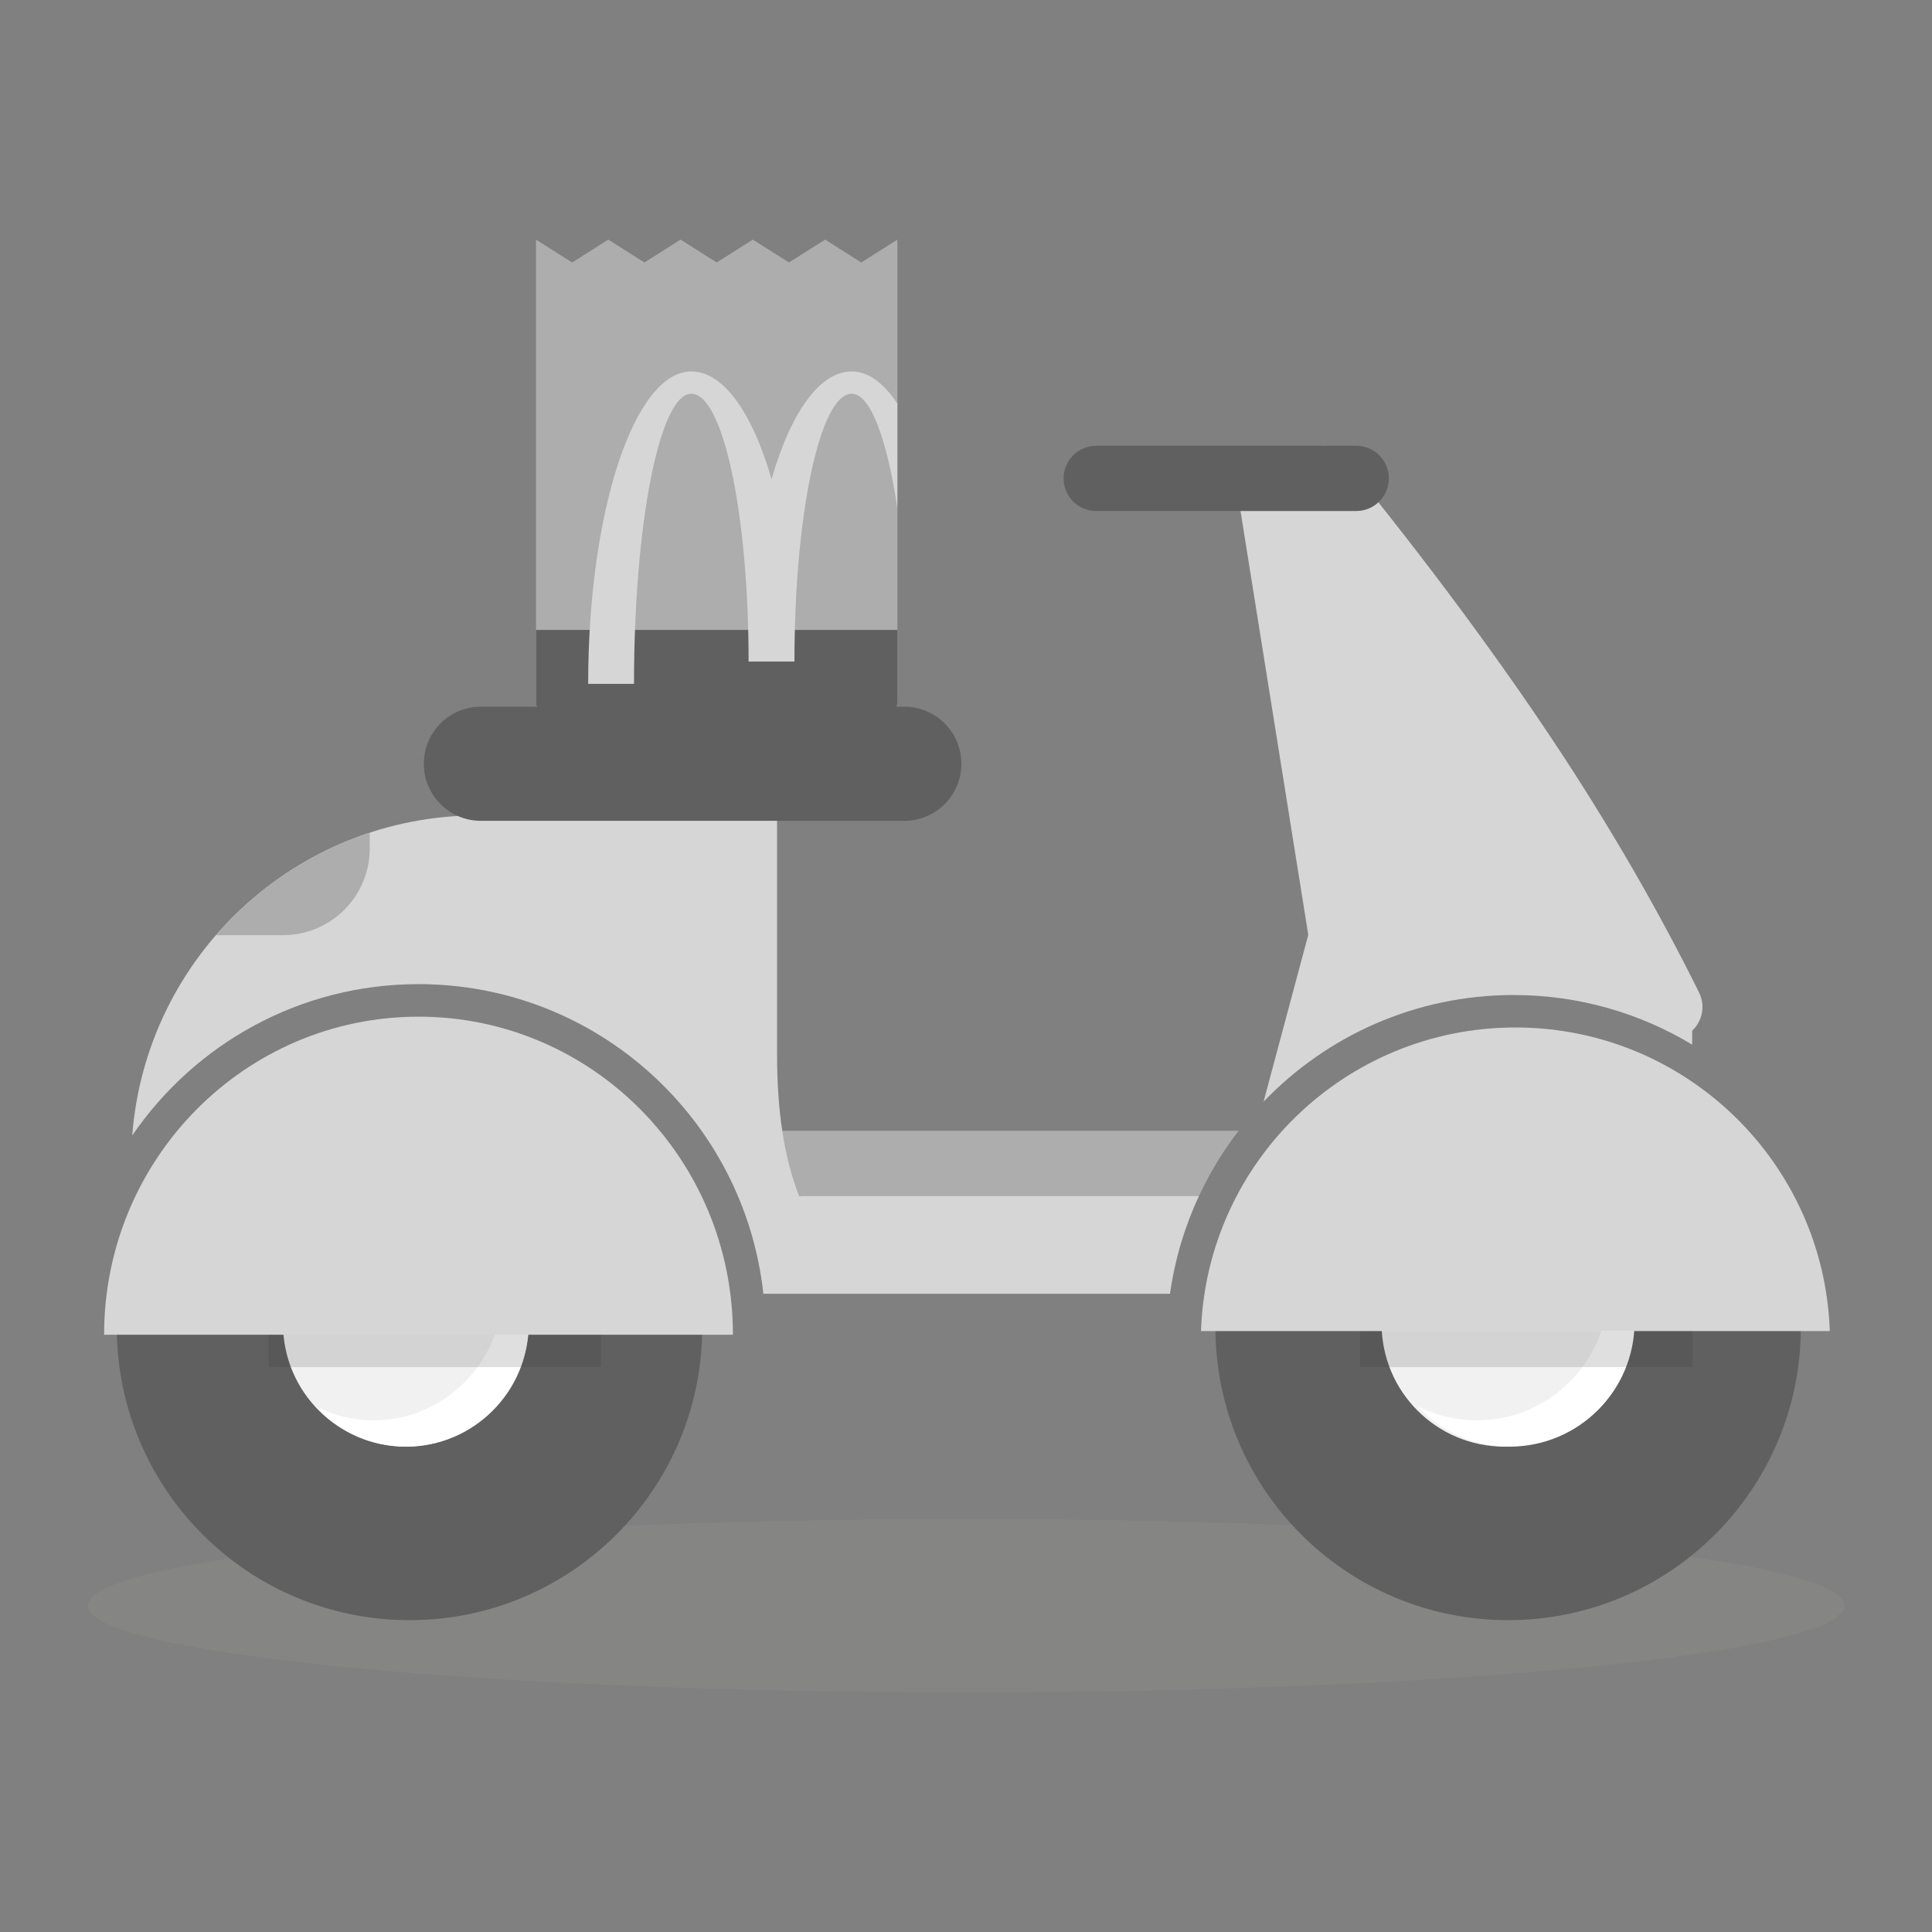 <svg width="44" height="44" viewBox="0 0 44 44" fill="none" xmlns="http://www.w3.org/2000/svg">
<rect x="0" y="0" width="44" height="44" fill="#808080" stroke="none"/>
<path d="M42 36.569C42 37.66 33.046 38.544 22 38.544C10.954 38.544 2 37.66 2 36.569C2 35.478 10.954 34.594 22 34.594C33.046 34.594 42 35.478 42 36.569Z" fill="#A0A09F" fill-opacity="0.15"/>
<path fill-rule="evenodd" clip-rule="evenodd" d="M12.207 5.457V15.961C12.207 16.251 12.438 16.486 12.721 16.486H19.923C20.207 16.486 20.438 16.251 20.438 15.961V5.457L19.614 5.978L18.791 5.457L17.968 5.978L17.145 5.457L16.322 5.978L15.499 5.457L14.676 5.978L13.853 5.457L13.03 5.978L12.207 5.457Z" fill="#ADADAD"/>
<path fill-rule="evenodd" clip-rule="evenodd" d="M20.438 14.346L20.438 15.96C20.438 16.251 20.207 16.486 19.923 16.486H12.722C12.438 16.486 12.207 16.251 12.207 15.96L12.207 14.346H20.438Z" fill="#606060"/>
<path fill-rule="evenodd" clip-rule="evenodd" d="M19.398 8.459C19.771 8.459 20.123 8.722 20.436 9.189L20.436 11.57C20.198 9.988 19.821 8.967 19.398 8.967C18.678 8.967 18.093 11.698 18.093 15.067H17.049C17.049 11.698 16.465 8.967 15.744 8.967C15.023 8.967 14.439 11.926 14.439 15.575H13.395C13.395 11.645 14.447 8.459 15.744 8.459C16.482 8.459 17.14 9.417 17.571 10.914C18.002 9.417 18.66 8.459 19.398 8.459Z" fill="#D6D6D6"/>
<path d="M27.306 27.238L17.062 27.238V25.752L28.209 25.752C27.856 26.21 27.553 26.708 27.306 27.238Z" fill="#ADADAD"/>
<path d="M17.697 18.57V24.018C17.697 25.324 17.865 26.399 18.202 27.243C18.233 27.238 18.265 27.236 18.297 27.236L27.306 27.236C26.983 27.93 26.757 28.679 26.646 29.465L17.385 29.465C16.953 25.499 13.602 22.413 9.531 22.413C6.824 22.413 4.436 23.778 3.012 25.859C3.324 21.781 6.732 18.57 10.889 18.57H17.697Z" fill="#D6D6D6"/>
<path d="M30.54 10.38C32.546 12.843 34.242 15.137 35.629 17.261C36.791 19.042 37.813 20.823 38.695 22.603C38.844 22.904 38.771 23.256 38.538 23.473L38.538 23.791C37.35 23.074 35.958 22.661 34.47 22.661C32.233 22.661 30.214 23.593 28.777 25.09L29.795 21.291L28.189 11.244C28.129 10.869 28.362 10.51 28.729 10.412C28.729 10.412 29.324 10.252 29.621 10.173C29.672 10.159 29.82 10.231 29.82 10.231C30.002 10.182 30.146 10.106 30.307 10.19C30.395 10.236 30.475 10.299 30.54 10.38Z" fill="#D6D6D6"/>
<path d="M8.421 19.064V19.323C8.421 20.414 7.536 21.298 6.446 21.298L4.918 21.298C5.842 20.232 7.047 19.416 8.418 18.965C8.42 18.998 8.421 19.031 8.421 19.064Z" fill="#ADADAD"/>
<path d="M24.965 10.152H30.887C31.297 10.152 31.63 10.485 31.63 10.895C31.63 11.305 31.297 11.638 30.887 11.638H24.965C24.555 11.638 24.223 11.305 24.223 10.895C24.223 10.485 24.555 10.152 24.965 10.152Z" fill="#606060"/>
<path d="M10.952 16.094H20.595C21.313 16.094 21.895 16.676 21.895 17.394C21.895 18.112 21.313 18.694 20.595 18.694H10.952C10.234 18.694 9.652 18.112 9.652 17.394C9.652 16.676 10.234 16.094 10.952 16.094Z" fill="#606060"/>
<path d="M15.993 30.231C15.993 33.913 13.009 36.898 9.327 36.898C5.645 36.898 2.66 33.913 2.66 30.231C2.66 26.549 5.645 23.564 9.327 23.564C13.009 23.564 15.993 26.549 15.993 30.231Z" fill="#606060"/>
<path d="M12.042 30.148C12.042 31.694 10.789 32.946 9.244 32.946C7.698 32.946 6.445 31.694 6.445 30.148C6.445 28.602 7.698 27.35 9.244 27.35C10.789 27.35 12.042 28.602 12.042 30.148Z" fill="#F1F1F1"/>
<path d="M11.142 28.008C11.696 28.528 12.043 29.273 12.043 30.1C12.043 31.672 10.79 32.946 9.245 32.946C8.431 32.946 7.699 32.593 7.188 32.03C7.585 32.233 8.033 32.347 8.508 32.347C10.135 32.347 11.454 31.006 11.454 29.351C11.454 28.873 11.344 28.421 11.148 28.02L11.142 28.008Z" fill="white"/>
<path d="M6.117 30.312H13.689V31.136H6.117V30.312Z" fill="#292929" fill-opacity="0.15"/>
<path d="M9.532 23.154C13.486 23.154 16.692 26.397 16.692 30.397H2.371C2.371 26.397 5.577 23.154 9.532 23.154Z" fill="#D6D6D6"/>
<path d="M41.013 30.231C41.013 33.913 38.028 36.898 34.346 36.898C30.665 36.898 27.68 33.913 27.68 30.231C27.68 26.549 30.665 23.564 34.346 23.564C38.028 23.564 41.013 26.549 41.013 30.231Z" fill="#606060"/>
<path d="M37.062 30.148C37.062 31.694 35.809 32.946 34.263 32.946C32.718 32.946 31.465 31.694 31.465 30.148C31.465 28.602 32.718 27.35 34.263 27.35C35.809 27.35 37.062 28.602 37.062 30.148Z" fill="#F1F1F1"/>
<path d="M36.311 28.008C36.874 28.528 37.227 29.273 37.227 30.1C37.227 31.672 35.953 32.946 34.381 32.946C33.554 32.946 32.809 32.593 32.289 32.03C32.693 32.233 33.149 32.347 33.632 32.347C35.287 32.347 36.628 31.006 36.628 29.351C36.628 28.873 36.516 28.421 36.317 28.02L36.311 28.008Z" fill="white"/>
<path d="M30.973 30.312H38.545V31.136H30.973V30.312Z" fill="#292929" fill-opacity="0.15"/>
<path d="M34.512 23.4C38.386 23.4 41.542 26.474 41.672 30.314H27.352C27.482 26.474 30.638 23.4 34.512 23.4Z" fill="#D6D6D6"/>
</svg>
